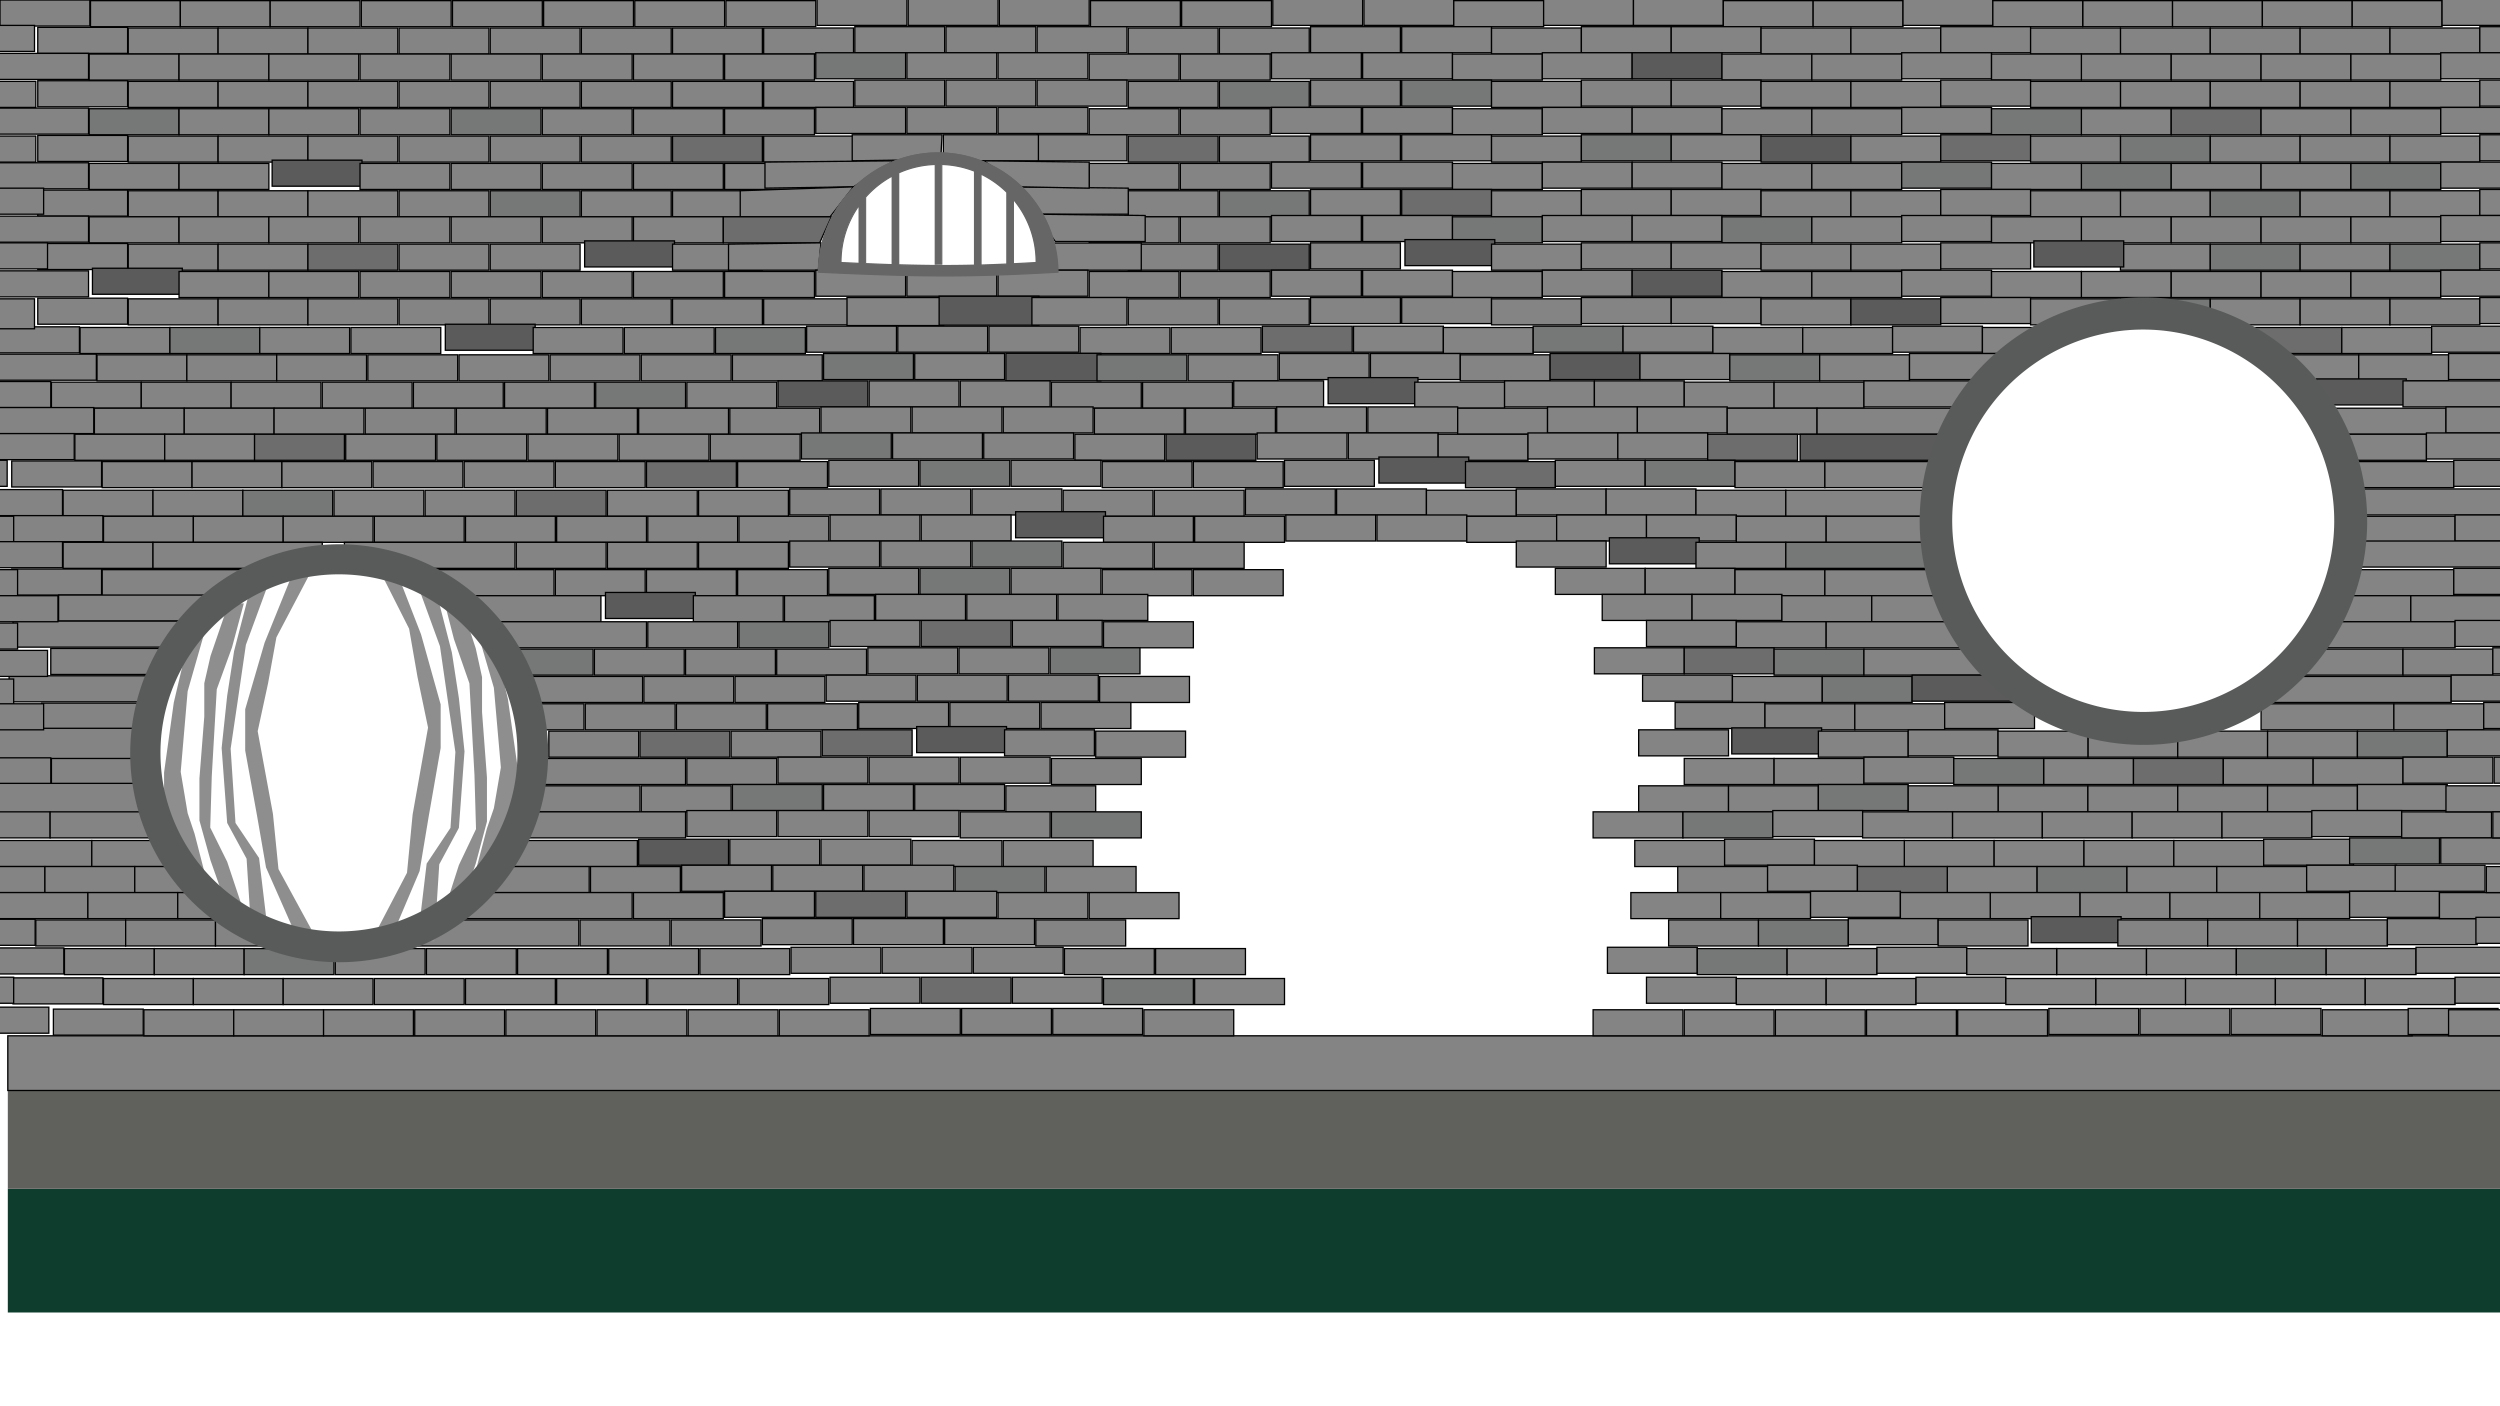 <svg xmlns="http://www.w3.org/2000/svg" width="1920" height="1080" viewBox="0 0 1920 1080"><defs><style>.cls-1{fill:#0e3d2d;}.cls-2{fill:#60605d;}.cls-3{fill:#848484;}.cls-3,.cls-4,.cls-5,.cls-6{stroke:#000;stroke-miterlimit:10;}.cls-4{fill:#767777;}.cls-5{fill:#5b5b5b;}.cls-6{fill:#6d6d6d;}.cls-7{fill:#595b5a;}.cls-8{fill:#8d8e8d;}.cls-9{fill:#666;}</style></defs><title>gamescreen-middleground</title><g id="Layer_7" data-name="Layer 7"><rect class="cls-1" x="6" y="913" width="1920" height="95"/><rect class="cls-2" x="6" y="837" width="1920" height="76"/><rect class="cls-3" x="6" y="795.5" width="1920" height="42"/><rect class="cls-3" width="69" height="20"/><rect class="cls-3" x="69.5" y="0.5" width="69" height="20"/><rect class="cls-3" x="138.5" y="0.5" width="69" height="20"/><rect class="cls-3" x="207.5" y="0.5" width="69" height="20"/><rect class="cls-3" x="277.5" y="0.5" width="69" height="20"/><rect class="cls-3" x="347.5" y="0.5" width="69" height="20"/><rect class="cls-3" x="417.5" y="0.5" width="69" height="20"/><rect class="cls-3" x="487.5" y="0.5" width="69" height="20"/><rect class="cls-3" x="557.5" y="0.5" width="69" height="20"/><rect class="cls-3" x="627.5" y="-0.5" width="69" height="20"/><rect class="cls-3" x="697.5" y="-0.5" width="69" height="20"/><rect class="cls-3" x="767.5" y="-0.5" width="69" height="20"/><rect class="cls-3" x="837.5" y="0.5" width="69" height="20"/><rect class="cls-3" x="977.5" y="-0.5" width="69" height="20"/><rect class="cls-3" x="907.5" y="0.5" width="69" height="20"/><rect class="cls-3" x="1047.5" y="-0.5" width="69" height="20"/><rect class="cls-3" x="1116.5" y="0.5" width="69" height="20"/><rect class="cls-3" x="1185.5" y="-0.5" width="69" height="20"/><rect class="cls-3" x="1254.5" y="-0.5" width="69" height="20"/><rect class="cls-3" x="1323.5" y="0.5" width="69" height="20"/><rect class="cls-3" x="1392.5" y="0.5" width="69" height="20"/><rect class="cls-3" x="1461.5" y="-0.5" width="69" height="20"/><rect class="cls-3" x="1599.5" y="0.5" width="69" height="20"/><rect class="cls-3" x="1530.5" y="0.5" width="69" height="20"/><rect class="cls-3" x="1668.5" y="0.5" width="69" height="20"/><rect class="cls-3" x="1737.5" y="0.5" width="69" height="20"/><rect class="cls-3" x="1806.5" y="0.5" width="69" height="20"/><rect class="cls-3" x="1875.5" y="-0.5" width="69" height="20"/><rect class="cls-3" x="29" y="21" width="69" height="20"/><rect class="cls-3" x="98.5" y="21.5" width="69" height="20"/><rect class="cls-3" x="167.5" y="21.5" width="69" height="20"/><rect class="cls-3" x="236.5" y="21.5" width="69" height="20"/><rect class="cls-3" x="306.5" y="21.5" width="69" height="20"/><rect class="cls-3" x="376.5" y="21.5" width="69" height="20"/><rect class="cls-3" x="446.5" y="21.5" width="69" height="20"/><rect class="cls-3" x="516.5" y="21.5" width="69" height="20"/><rect class="cls-3" x="586.5" y="21.5" width="69" height="20"/><rect class="cls-3" x="656.5" y="20.5" width="69" height="20"/><rect class="cls-3" x="726.5" y="20.5" width="69" height="20"/><rect class="cls-3" x="796.5" y="20.5" width="69" height="20"/><rect class="cls-3" x="866.5" y="21.5" width="69" height="20"/><rect class="cls-3" x="1006.5" y="20.5" width="69" height="20"/><rect class="cls-3" x="936.5" y="21.5" width="69" height="20"/><rect class="cls-3" x="1076.5" y="20.5" width="69" height="20"/><rect class="cls-3" x="1145.5" y="21.5" width="69" height="20"/><rect class="cls-3" x="1214.5" y="20.5" width="69" height="20"/><rect class="cls-3" x="1283.5" y="20.5" width="69" height="20"/><rect class="cls-3" x="1352.5" y="21.5" width="69" height="20"/><rect class="cls-3" x="1421.5" y="21.5" width="69" height="20"/><rect class="cls-3" x="1490.5" y="20.5" width="69" height="20"/><rect class="cls-3" x="1628.5" y="21.5" width="69" height="20"/><rect class="cls-3" x="1559.5" y="21.5" width="69" height="20"/><rect class="cls-3" x="1697.5" y="21.5" width="69" height="20"/><rect class="cls-3" x="1766.5" y="21.5" width="69" height="20"/><rect class="cls-3" x="1835.5" y="21.5" width="69" height="20"/><rect class="cls-3" x="1904.5" y="20.5" width="69" height="20"/><rect class="cls-3" x="-1" y="41" width="69" height="20"/><rect class="cls-3" x="68.5" y="41.5" width="69" height="20"/><rect class="cls-3" x="137.5" y="41.5" width="69" height="20"/><rect class="cls-3" x="206.5" y="41.5" width="69" height="20"/><rect class="cls-3" x="276.5" y="41.5" width="69" height="20"/><rect class="cls-3" x="346.5" y="41.5" width="69" height="20"/><rect class="cls-3" x="416.5" y="41.5" width="69" height="20"/><rect class="cls-3" x="486.5" y="41.5" width="69" height="20"/><rect class="cls-3" x="556.5" y="41.5" width="69" height="20"/><rect class="cls-4" x="626.5" y="40.5" width="69" height="20"/><rect class="cls-3" x="696.5" y="40.5" width="69" height="20"/><rect class="cls-3" x="766.5" y="40.5" width="69" height="20"/><rect class="cls-3" x="836.5" y="41.5" width="69" height="20"/><rect class="cls-3" x="976.5" y="40.5" width="69" height="20"/><rect class="cls-3" x="906.5" y="41.5" width="69" height="20"/><rect class="cls-3" x="1046.5" y="40.5" width="69" height="20"/><rect class="cls-3" x="1115.5" y="41.5" width="69" height="20"/><rect class="cls-3" x="1184.5" y="40.5" width="69" height="20"/><rect class="cls-5" x="1253.5" y="40.5" width="69" height="20"/><rect class="cls-3" x="1322.5" y="41.5" width="69" height="20"/><rect class="cls-3" x="1391.5" y="41.5" width="69" height="20"/><rect class="cls-3" x="1460.5" y="40.5" width="69" height="20"/><rect class="cls-3" x="1598.5" y="41.5" width="69" height="20"/><rect class="cls-3" x="1529.5" y="41.5" width="69" height="20"/><rect class="cls-3" x="1667.5" y="41.5" width="69" height="20"/><rect class="cls-3" x="1736.5" y="41.5" width="69" height="20"/><rect class="cls-3" x="1805.5" y="41.5" width="69" height="20"/><rect class="cls-3" x="1874.5" y="40.5" width="69" height="20"/><rect class="cls-3" x="29" y="62" width="69" height="20"/><rect class="cls-3" x="98.5" y="62.5" width="69" height="20"/><rect class="cls-3" x="167.5" y="62.5" width="69" height="20"/><rect class="cls-3" x="236.5" y="62.5" width="69" height="20"/><rect class="cls-3" x="306.5" y="62.5" width="69" height="20"/><rect class="cls-3" x="376.5" y="62.5" width="69" height="20"/><rect class="cls-3" x="446.5" y="62.5" width="69" height="20"/><rect class="cls-3" x="516.5" y="62.5" width="69" height="20"/><rect class="cls-3" x="586.5" y="62.5" width="69" height="20"/><rect class="cls-3" x="656.5" y="61.5" width="69" height="20"/><rect class="cls-3" x="726.5" y="61.5" width="69" height="20"/><rect class="cls-3" x="796.5" y="61.5" width="69" height="20"/><rect class="cls-3" x="866.5" y="62.5" width="69" height="20"/><rect class="cls-3" x="1006.5" y="61.5" width="69" height="20"/><rect class="cls-4" x="936.5" y="62.5" width="69" height="20"/><rect class="cls-4" x="1076.5" y="61.5" width="69" height="20"/><rect class="cls-3" x="1145.5" y="62.5" width="69" height="20"/><rect class="cls-3" x="1214.5" y="61.5" width="69" height="20"/><rect class="cls-3" x="1283.5" y="61.5" width="69" height="20"/><rect class="cls-3" x="1352.5" y="62.5" width="69" height="20"/><rect class="cls-3" x="1421.5" y="62.5" width="69" height="20"/><rect class="cls-3" x="1490.5" y="61.5" width="69" height="20"/><rect class="cls-3" x="1628.5" y="62.5" width="69" height="20"/><rect class="cls-3" x="1559.5" y="62.5" width="69" height="20"/><rect class="cls-3" x="1697.5" y="62.5" width="69" height="20"/><rect class="cls-3" x="1766.5" y="62.5" width="69" height="20"/><rect class="cls-3" x="1835.5" y="62.5" width="69" height="20"/><rect class="cls-3" x="1904.5" y="61.5" width="69" height="20"/><rect class="cls-3" x="-1" y="83" width="69" height="20"/><rect class="cls-3" x="-17.5" y="19.5" width="44" height="20"/><rect class="cls-3" x="-19.5" y="62.5" width="47" height="20"/><rect class="cls-4" x="68.5" y="83.5" width="69" height="20"/><rect class="cls-3" x="137.5" y="83.5" width="69" height="20"/><rect class="cls-3" x="206.5" y="83.5" width="69" height="20"/><rect class="cls-3" x="276.5" y="83.5" width="69" height="20"/><rect class="cls-4" x="346.5" y="83.5" width="69" height="20"/><rect class="cls-3" x="416.5" y="83.5" width="69" height="20"/><rect class="cls-3" x="486.5" y="83.5" width="69" height="20"/><rect class="cls-3" x="556.5" y="83.5" width="69" height="20"/><rect class="cls-3" x="626.5" y="82.5" width="69" height="20"/><rect class="cls-3" x="696.5" y="82.5" width="69" height="20"/><rect class="cls-3" x="766.5" y="82.5" width="69" height="20"/><rect class="cls-3" x="836.5" y="83.5" width="69" height="20"/><rect class="cls-3" x="976.5" y="82.5" width="69" height="20"/><rect class="cls-3" x="906.5" y="83.5" width="69" height="20"/><rect class="cls-3" x="1046.5" y="82.5" width="69" height="20"/><rect class="cls-3" x="1115.5" y="83.5" width="69" height="20"/><rect class="cls-3" x="1184.5" y="82.5" width="69" height="20"/><rect class="cls-3" x="1253.5" y="82.5" width="69" height="20"/><rect class="cls-3" x="1322.5" y="83.5" width="69" height="20"/><rect class="cls-3" x="1391.5" y="83.5" width="69" height="20"/><rect class="cls-3" x="1460.5" y="82.5" width="69" height="20"/><rect class="cls-3" x="1598.5" y="83.5" width="69" height="20"/><rect class="cls-4" x="1529.5" y="83.5" width="69" height="20"/><rect class="cls-6" x="1667.5" y="83.5" width="69" height="20"/><rect class="cls-3" x="1736.5" y="83.5" width="69" height="20"/><rect class="cls-3" x="1805.5" y="83.5" width="69" height="20"/><rect class="cls-3" x="1874.5" y="82.5" width="69" height="20"/><rect class="cls-3" x="29" y="104" width="69" height="20"/><rect class="cls-3" x="98.5" y="104.5" width="69" height="20"/><rect class="cls-3" x="167.5" y="104.5" width="69" height="20"/><rect class="cls-3" x="236.5" y="104.5" width="69" height="20"/><rect class="cls-3" x="306.5" y="104.5" width="69" height="20"/><rect class="cls-3" x="376.5" y="104.5" width="69" height="20"/><rect class="cls-3" x="446.5" y="104.5" width="69" height="20"/><rect class="cls-6" x="516.5" y="104.5" width="69" height="20"/><rect class="cls-3" x="586.5" y="104.5" width="69" height="20"/><polygon class="cls-3" points="722.5 122.5 654.5 123.5 654.5 103.5 723.5 103.5 722.5 122.5"/><rect class="cls-3" x="796.5" y="103.5" width="69" height="20"/><rect class="cls-3" x="724.5" y="103.5" width="73" height="20"/><rect class="cls-6" x="866.5" y="104.5" width="69" height="20"/><rect class="cls-3" x="1006.5" y="103.5" width="69" height="20"/><rect class="cls-3" x="936.5" y="104.5" width="69" height="20"/><rect class="cls-3" x="1076.5" y="103.5" width="69" height="20"/><rect class="cls-3" x="1145.5" y="104.5" width="69" height="20"/><rect class="cls-4" x="1214.5" y="103.5" width="69" height="20"/><rect class="cls-3" x="1283.5" y="103.5" width="69" height="20"/><rect class="cls-5" x="1352.5" y="104.5" width="69" height="20"/><rect class="cls-3" x="1421.5" y="104.5" width="69" height="20"/><rect class="cls-6" x="1490.5" y="103.5" width="69" height="20"/><rect class="cls-4" x="1628.5" y="104.5" width="69" height="20"/><rect class="cls-3" x="1559.5" y="104.5" width="69" height="20"/><rect class="cls-3" x="1697.5" y="104.5" width="69" height="20"/><rect class="cls-3" x="1766.5" y="104.5" width="69" height="20"/><rect class="cls-3" x="1835.5" y="104.5" width="69" height="20"/><rect class="cls-3" x="1904.5" y="103.5" width="69" height="20"/><rect class="cls-3" x="-1" y="125" width="69" height="20"/><rect class="cls-3" x="-21.5" y="104.5" width="49" height="20"/><rect class="cls-3" x="68.5" y="125.5" width="69" height="20"/><rect class="cls-3" x="137.5" y="125.5" width="69" height="20"/><rect class="cls-5" x="209" y="123" width="69" height="20"/><rect class="cls-3" x="276.5" y="125.5" width="69" height="20"/><rect class="cls-3" x="346.5" y="125.5" width="69" height="20"/><rect class="cls-3" x="416.5" y="125.5" width="69" height="20"/><rect class="cls-3" x="486.5" y="125.5" width="69" height="20"/><rect class="cls-3" x="556.5" y="125.5" width="69" height="20"/><polygon class="cls-3" points="655.5 143.5 587.5 144.5 587.5 124.5 686.5 123.5 655.5 143.5"/><rect class="cls-3" x="836.5" y="125.5" width="69" height="20"/><rect class="cls-3" x="976.5" y="124.5" width="69" height="20"/><rect class="cls-3" x="906.5" y="125.5" width="69" height="20"/><rect class="cls-3" x="1046.5" y="124.5" width="69" height="20"/><rect class="cls-3" x="1115.5" y="125.5" width="69" height="20"/><rect class="cls-3" x="1184.5" y="124.5" width="69" height="20"/><rect class="cls-3" x="1253.5" y="124.5" width="69" height="20"/><rect class="cls-3" x="1322.5" y="125.5" width="69" height="20"/><rect class="cls-3" x="1391.5" y="125.5" width="69" height="20"/><rect class="cls-4" x="1460.5" y="124.5" width="69" height="20"/><rect class="cls-4" x="1598.5" y="125.5" width="69" height="20"/><rect class="cls-3" x="1529.5" y="125.5" width="69" height="20"/><rect class="cls-3" x="1667.5" y="125.5" width="69" height="20"/><rect class="cls-3" x="1736.5" y="125.5" width="69" height="20"/><rect class="cls-4" x="1805.5" y="125.5" width="69" height="20"/><rect class="cls-3" x="1874.5" y="124.5" width="69" height="20"/><rect class="cls-3" x="29" y="146" width="69" height="20"/><rect class="cls-3" x="98.5" y="146.5" width="69" height="20"/><rect class="cls-3" x="167.5" y="146.5" width="69" height="20"/><rect class="cls-3" x="236.5" y="146.5" width="69" height="20"/><rect class="cls-3" x="306.5" y="146.5" width="69" height="20"/><rect class="cls-4" x="376.5" y="146.5" width="69" height="20"/><rect class="cls-3" x="446.5" y="146.5" width="69" height="20"/><rect class="cls-3" x="516.5" y="146.5" width="69" height="20"/><polygon class="cls-3" points="637.5 166.5 568.5 166.5 568.5 146.5 655.5 143.5 637.5 166.5"/><rect class="cls-3" x="866.5" y="146.5" width="69" height="20"/><polygon class="cls-3" points="866.5 164.5 797.5 164.5 781.5 143.5 866.5 144.5 866.5 164.5"/><rect class="cls-3" x="1006.5" y="145.5" width="69" height="20"/><rect class="cls-4" x="936.5" y="146.5" width="69" height="20"/><rect class="cls-6" x="1076.5" y="145.5" width="69" height="20"/><rect class="cls-3" x="1145.5" y="146.5" width="69" height="20"/><rect class="cls-3" x="1214.5" y="145.5" width="69" height="20"/><rect class="cls-3" x="1283.5" y="145.5" width="69" height="20"/><rect class="cls-3" x="1352.5" y="146.5" width="69" height="20"/><rect class="cls-3" x="1421.5" y="146.5" width="69" height="20"/><rect class="cls-3" x="1490.5" y="145.5" width="69" height="20"/><rect class="cls-3" x="1628.5" y="146.5" width="69" height="20"/><rect class="cls-3" x="1559.5" y="146.5" width="69" height="20"/><rect class="cls-4" x="1697.5" y="146.5" width="69" height="20"/><rect class="cls-3" x="1766.5" y="146.5" width="69" height="20"/><rect class="cls-3" x="1835.5" y="146.5" width="69" height="20"/><rect class="cls-3" x="1904.5" y="145.5" width="69" height="20"/><rect class="cls-3" x="-1" y="166" width="69" height="20"/><rect class="cls-3" x="68.5" y="166.5" width="69" height="20"/><rect class="cls-3" x="137.5" y="166.5" width="69" height="20"/><rect class="cls-3" x="206.5" y="166.5" width="69" height="20"/><rect class="cls-3" x="276.5" y="166.5" width="69" height="20"/><rect class="cls-3" x="346.5" y="166.5" width="69" height="20"/><rect class="cls-3" x="416.5" y="166.5" width="69" height="20"/><rect class="cls-3" x="486.5" y="166.5" width="69" height="20"/><polygon class="cls-6" points="629.5 186.5 555.5 186.5 555.5 166.5 638.5 166.5 629.5 186.5"/><rect class="cls-3" x="836.5" y="166.5" width="69" height="20"/><polygon class="cls-3" points="879.5 185.5 810.5 185.5 795.5 164.5 879.5 165.5 879.5 185.5"/><rect class="cls-3" x="976.5" y="165.5" width="69" height="20"/><rect class="cls-3" x="906.5" y="166.5" width="69" height="20"/><rect class="cls-3" x="1046.5" y="165.5" width="69" height="20"/><rect class="cls-4" x="1115.5" y="166.5" width="69" height="20"/><rect class="cls-3" x="1184.5" y="165.5" width="69" height="20"/><rect class="cls-3" x="1253.5" y="165.5" width="69" height="20"/><rect class="cls-4" x="1322.5" y="166.5" width="69" height="20"/><rect class="cls-3" x="1391.5" y="166.5" width="69" height="20"/><rect class="cls-3" x="1460.5" y="165.5" width="69" height="20"/><rect class="cls-3" x="1598.5" y="166.5" width="69" height="20"/><rect class="cls-3" x="1529.5" y="166.5" width="69" height="20"/><rect class="cls-3" x="1667.5" y="166.5" width="69" height="20"/><rect class="cls-3" x="1736.5" y="166.5" width="69" height="20"/><rect class="cls-3" x="1805.5" y="166.5" width="69" height="20"/><rect class="cls-3" x="1874.5" y="165.5" width="69" height="20"/><rect class="cls-3" x="29" y="187" width="69" height="20"/><rect class="cls-3" x="98.5" y="187.5" width="69" height="20"/><rect class="cls-3" x="167.5" y="187.5" width="69" height="20"/><rect class="cls-6" x="236.5" y="187.5" width="69" height="20"/><rect class="cls-3" x="306.5" y="187.5" width="69" height="20"/><rect class="cls-3" x="376.5" y="187.5" width="69" height="20"/><rect class="cls-5" x="449" y="185" width="69" height="20"/><rect class="cls-3" x="516.5" y="187.5" width="69" height="20"/><polygon class="cls-3" points="628.5 207.5 559.5 207.5 559.5 187.5 630.5 186.5 628.5 207.5"/><rect class="cls-3" x="866.5" y="187.5" width="69" height="20"/><rect class="cls-3" x="804.5" y="186.63" width="72" height="20.87"/><rect class="cls-3" x="1006.5" y="186.5" width="69" height="20"/><rect class="cls-5" x="936.5" y="187.5" width="69" height="20"/><rect class="cls-5" x="1079" y="184" width="69" height="20"/><rect class="cls-3" x="1145.5" y="187.5" width="69" height="20"/><rect class="cls-3" x="1214.5" y="186.5" width="69" height="20"/><rect class="cls-3" x="1283.5" y="186.5" width="69" height="20"/><rect class="cls-3" x="1352.5" y="187.5" width="69" height="20"/><rect class="cls-3" x="1421.5" y="187.5" width="69" height="20"/><rect class="cls-3" x="1490.5" y="186.5" width="69" height="20"/><rect class="cls-3" x="1628.5" y="187.5" width="69" height="20"/><rect class="cls-5" x="1562" y="185" width="69" height="20"/><rect class="cls-4" x="1697.5" y="187.5" width="69" height="20"/><rect class="cls-3" x="1766.5" y="187.5" width="69" height="20"/><rect class="cls-4" x="1835.5" y="187.5" width="69" height="20"/><rect class="cls-3" x="1904.5" y="186.5" width="69" height="20"/><rect class="cls-3" x="-1" y="208" width="69" height="20"/><rect class="cls-5" x="71" y="206" width="69" height="20"/><rect class="cls-3" x="137.5" y="208.5" width="69" height="20"/><rect class="cls-3" x="206.5" y="208.5" width="69" height="20"/><rect class="cls-3" x="276.5" y="208.5" width="69" height="20"/><rect class="cls-3" x="346.5" y="208.5" width="69" height="20"/><rect class="cls-3" x="416.5" y="208.5" width="69" height="20"/><rect class="cls-3" x="486.5" y="208.5" width="69" height="20"/><rect class="cls-3" x="556.5" y="208.5" width="69" height="20"/><rect class="cls-3" x="626.5" y="207.5" width="69" height="20"/><rect class="cls-3" x="696.5" y="207.5" width="69" height="20"/><rect class="cls-3" x="766.5" y="207.5" width="69" height="20"/><rect class="cls-3" x="836.5" y="208.5" width="69" height="20"/><rect class="cls-3" x="976.5" y="207.5" width="69" height="20"/><rect class="cls-3" x="906.5" y="208.5" width="69" height="20"/><rect class="cls-3" x="1046.5" y="207.5" width="69" height="20"/><rect class="cls-3" x="1115.5" y="208.5" width="69" height="20"/><rect class="cls-3" x="1184.5" y="207.5" width="69" height="20"/><rect class="cls-5" x="1253.5" y="207.5" width="69" height="20"/><rect class="cls-3" x="1322.5" y="208.5" width="69" height="20"/><rect class="cls-3" x="1391.5" y="208.5" width="69" height="20"/><rect class="cls-3" x="1460.5" y="207.5" width="69" height="20"/><rect class="cls-3" x="1598.5" y="208.5" width="69" height="20"/><rect class="cls-3" x="1529.5" y="208.5" width="69" height="20"/><rect class="cls-3" x="1667.5" y="208.5" width="69" height="20"/><rect class="cls-3" x="1736.5" y="208.5" width="69" height="20"/><rect class="cls-3" x="1805.5" y="208.5" width="69" height="20"/><rect class="cls-3" x="1874.5" y="207.5" width="69" height="20"/><rect class="cls-3" x="29" y="229" width="69" height="20"/><rect class="cls-3" x="98.5" y="229.5" width="69" height="20"/><rect class="cls-3" x="167.5" y="229.5" width="69" height="20"/><rect class="cls-3" x="236.5" y="229.5" width="69" height="20"/><rect class="cls-3" x="306.5" y="229.5" width="69" height="20"/><rect class="cls-3" x="376.5" y="229.5" width="69" height="20"/><rect class="cls-3" x="446.5" y="229.5" width="69" height="20"/><rect class="cls-3" x="516.5" y="229.5" width="69" height="20"/><rect class="cls-3" x="586.5" y="229.5" width="69" height="20"/><rect class="cls-3" x="650.5" y="228.51" width="74.23" height="21.52"/><rect class="cls-5" x="721.25" y="227.5" width="76.7" height="22.23"/><rect class="cls-3" x="792.5" y="228.5" width="73" height="21.16"/><rect class="cls-3" x="866.5" y="229.5" width="69" height="20"/><rect class="cls-3" x="1006.5" y="228.5" width="69" height="20"/><rect class="cls-3" x="936.5" y="229.5" width="69" height="20"/><rect class="cls-3" x="1076.5" y="228.5" width="69" height="20"/><rect class="cls-3" x="1145.5" y="229.5" width="69" height="20"/><rect class="cls-3" x="1214.5" y="228.5" width="69" height="20"/><rect class="cls-3" x="1283.5" y="228.5" width="69" height="20"/><rect class="cls-3" x="1352.5" y="229.5" width="69" height="20"/><rect class="cls-5" x="1421.5" y="229.5" width="69" height="20"/><rect class="cls-3" x="1490.5" y="228.5" width="69" height="20"/><rect class="cls-4" x="1628.5" y="229.5" width="69" height="20"/><rect class="cls-3" x="1559.5" y="229.5" width="69" height="20"/><rect class="cls-3" x="1697.5" y="229.5" width="69" height="20"/><rect class="cls-3" x="1766.5" y="229.5" width="69" height="20"/><rect class="cls-3" x="1835.5" y="229.5" width="69" height="20"/><rect class="cls-3" x="1904.5" y="228.5" width="69" height="20"/><rect class="cls-3" x="-8" y="251" width="69" height="20"/><rect class="cls-3" x="61.5" y="251.5" width="69" height="20"/><rect class="cls-4" x="130.5" y="251.5" width="69" height="20"/><rect class="cls-3" x="199.5" y="251.5" width="69" height="20"/><rect class="cls-3" x="269.5" y="251.5" width="69" height="20"/><rect class="cls-5" x="342" y="249" width="69" height="20"/><rect class="cls-3" x="409.5" y="251.5" width="69" height="20"/><rect class="cls-3" x="479.5" y="251.5" width="69" height="20"/><rect class="cls-4" x="549.5" y="251.5" width="69" height="20"/><rect class="cls-3" x="619.5" y="250.5" width="69" height="20"/><rect class="cls-3" x="689.5" y="250.5" width="69" height="20"/><rect class="cls-3" x="759.5" y="250.5" width="69" height="20"/><rect class="cls-3" x="829.5" y="251.5" width="69" height="20"/><rect class="cls-6" x="969.5" y="250.5" width="69" height="20"/><rect class="cls-3" x="899.5" y="251.5" width="69" height="20"/><rect class="cls-3" x="1039.5" y="250.5" width="69" height="20"/><rect class="cls-3" x="1108.5" y="251.5" width="69" height="20"/><rect class="cls-4" x="1177.5" y="250.5" width="69" height="20"/><rect class="cls-3" x="1246.5" y="250.5" width="69" height="20"/><rect class="cls-3" x="1315.5" y="251.5" width="69" height="20"/><rect class="cls-3" x="1384.5" y="251.5" width="69" height="20"/><rect class="cls-3" x="1453.5" y="250.5" width="69" height="20"/><rect class="cls-3" x="1522.5" y="251.5" width="41" height="20"/><rect class="cls-6" x="1729.5" y="251.5" width="69" height="20"/><rect class="cls-3" x="1798.5" y="251.5" width="69" height="20"/><rect class="cls-3" x="1867.5" y="250.5" width="69" height="20"/><rect class="cls-3" x="-8.5" y="272" width="82.5" height="20"/><rect class="cls-3" x="74.5" y="272.5" width="69" height="20"/><rect class="cls-3" x="143.5" y="272.5" width="69" height="20"/><rect class="cls-3" x="212.5" y="272.5" width="69" height="20"/><rect class="cls-3" x="282.5" y="272.5" width="69" height="20"/><rect class="cls-3" x="352.5" y="272.5" width="69" height="20"/><rect class="cls-3" x="422.5" y="272.5" width="69" height="20"/><rect class="cls-3" x="492.5" y="272.5" width="69" height="20"/><rect class="cls-3" x="562.5" y="272.5" width="69" height="20"/><rect class="cls-4" x="632.5" y="271.5" width="69" height="20"/><rect class="cls-3" x="702.5" y="271.5" width="69" height="20"/><rect class="cls-5" x="772.5" y="271.34" width="73" height="21.16"/><rect class="cls-4" x="842.5" y="272.5" width="69" height="20"/><rect class="cls-3" x="982.5" y="271.5" width="69" height="20"/><rect class="cls-3" x="912.5" y="272.5" width="69" height="20"/><rect class="cls-3" x="1052.5" y="271.5" width="69" height="20"/><rect class="cls-3" x="1121.5" y="272.5" width="69" height="20"/><rect class="cls-5" x="1190.5" y="271.5" width="69" height="20"/><rect class="cls-3" x="1259.5" y="271.5" width="69" height="20"/><rect class="cls-4" x="1328.5" y="272.5" width="69" height="20"/><rect class="cls-3" x="1397.5" y="272.5" width="69" height="20"/><rect class="cls-3" x="1466.5" y="271.5" width="69" height="20"/><rect class="cls-3" x="1757.5" y="272.5" width="54" height="20"/><rect class="cls-3" x="1811.5" y="272.5" width="69" height="20"/><rect class="cls-3" x="1880.5" y="271.5" width="69" height="20"/><rect class="cls-3" x="-30" y="293" width="69" height="20"/><rect class="cls-3" x="39.5" y="293.5" width="69" height="20"/><rect class="cls-3" x="108.5" y="293.5" width="69" height="20"/><rect class="cls-3" x="177.5" y="293.5" width="69" height="20"/><rect class="cls-3" x="247.5" y="293.5" width="69" height="20"/><rect class="cls-3" x="317.5" y="293.5" width="69" height="20"/><rect class="cls-3" x="387.5" y="293.5" width="69" height="20"/><rect class="cls-4" x="457.5" y="293.5" width="69" height="20"/><rect class="cls-3" x="527.5" y="293.5" width="69" height="20"/><rect class="cls-5" x="597.5" y="292.5" width="69" height="20"/><rect class="cls-3" x="667.5" y="292.5" width="69" height="20"/><rect class="cls-3" x="737.5" y="292.5" width="69" height="20"/><rect class="cls-3" x="807.5" y="293.5" width="69" height="20"/><rect class="cls-3" x="947.5" y="292.5" width="69" height="20"/><rect class="cls-3" x="877.5" y="293.5" width="69" height="20"/><rect class="cls-5" x="1020" y="290" width="69" height="20"/><rect class="cls-3" x="1086.5" y="293.5" width="69" height="20"/><rect class="cls-3" x="1155.5" y="292.5" width="69" height="20"/><rect class="cls-3" x="1224.5" y="292.5" width="69" height="20"/><rect class="cls-3" x="1293.5" y="293.5" width="69" height="20"/><rect class="cls-3" x="1362.5" y="293.5" width="69" height="20"/><rect class="cls-3" x="1431.5" y="292.5" width="83" height="20"/><rect class="cls-5" x="1779" y="291" width="69" height="20"/><rect class="cls-3" x="1845.5" y="292.5" width="81" height="20"/><rect class="cls-3" x="-5.5" y="313" width="77.5" height="20"/><rect class="cls-3" x="72.5" y="313.5" width="69" height="20"/><rect class="cls-3" x="141.5" y="313.5" width="69" height="20"/><rect class="cls-3" x="210.5" y="313.5" width="69" height="20"/><rect class="cls-3" x="280.5" y="313.5" width="69" height="20"/><rect class="cls-3" x="350.5" y="313.5" width="69" height="20"/><rect class="cls-3" x="420.5" y="313.5" width="69" height="20"/><rect class="cls-3" x="490.5" y="313.5" width="69" height="20"/><rect class="cls-3" x="560.5" y="313.5" width="69" height="20"/><rect class="cls-3" x="630.5" y="312.5" width="69" height="20"/><rect class="cls-3" x="700.5" y="312.5" width="69" height="20"/><rect class="cls-3" x="770.5" y="312.5" width="69" height="20"/><rect class="cls-3" x="840.5" y="313.5" width="69" height="20"/><rect class="cls-3" x="980.5" y="312.5" width="69" height="20"/><rect class="cls-3" x="910.5" y="313.5" width="69" height="20"/><rect class="cls-3" x="1050.5" y="312.5" width="69" height="20"/><rect class="cls-3" x="1119.5" y="313.5" width="69" height="20"/><rect class="cls-3" x="1188.5" y="312.5" width="69" height="20"/><rect class="cls-3" x="1257.5" y="312.5" width="69" height="20"/><rect class="cls-3" x="1326.5" y="313.5" width="69" height="20"/><rect class="cls-3" x="1395.5" y="313.5" width="105" height="20"/><rect class="cls-3" x="1792.5" y="313.5" width="86" height="20"/><rect class="cls-3" x="1878.5" y="312.5" width="69" height="20"/><rect class="cls-3" x="-12" y="333" width="69" height="20"/><rect class="cls-3" x="57.5" y="333.5" width="69" height="20"/><rect class="cls-3" x="126.5" y="333.5" width="69" height="20"/><rect class="cls-6" x="195.5" y="333.5" width="69" height="20"/><rect class="cls-3" x="265.5" y="333.5" width="69" height="20"/><rect class="cls-3" x="335.5" y="333.5" width="69" height="20"/><rect class="cls-3" x="405.5" y="333.5" width="69" height="20"/><rect class="cls-3" x="475.5" y="333.5" width="69" height="20"/><rect class="cls-3" x="545.5" y="333.5" width="69" height="20"/><rect class="cls-4" x="615.5" y="332.5" width="69" height="20"/><rect class="cls-3" x="685.5" y="332.5" width="69" height="20"/><rect class="cls-3" x="755.5" y="332.5" width="69" height="20"/><rect class="cls-3" x="825.5" y="333.5" width="69" height="20"/><rect class="cls-3" x="965.5" y="332.5" width="69" height="20"/><rect class="cls-5" x="895.5" y="333.5" width="69" height="20"/><rect class="cls-3" x="1035.5" y="332.5" width="69" height="20"/><rect class="cls-3" x="1104.5" y="333.5" width="69" height="20"/><rect class="cls-3" x="1173.5" y="332.5" width="69" height="20"/><rect class="cls-3" x="1242.5" y="332.5" width="69" height="20"/><rect class="cls-6" x="1311.5" y="333.5" width="69" height="20"/><rect class="cls-5" x="1382.5" y="333.5" width="113" height="20"/><rect class="cls-3" x="1794.5" y="333.5" width="69" height="20"/><rect class="cls-3" x="1863.5" y="332.5" width="69" height="20"/><rect class="cls-3" x="9" y="354" width="69" height="20"/><rect class="cls-3" x="-45.5" y="353.5" width="51" height="20"/><rect class="cls-3" x="78.5" y="354.5" width="69" height="20"/><rect class="cls-3" x="147.5" y="354.5" width="69" height="20"/><rect class="cls-3" x="216.5" y="354.5" width="69" height="20"/><rect class="cls-3" x="286.5" y="354.5" width="69" height="20"/><rect class="cls-3" x="356.5" y="354.5" width="69" height="20"/><rect class="cls-3" x="426.5" y="354.5" width="69" height="20"/><rect class="cls-6" x="496.5" y="354.5" width="69" height="20"/><rect class="cls-3" x="566.5" y="354.5" width="69" height="20"/><rect class="cls-3" x="636.5" y="353.5" width="69" height="20"/><rect class="cls-4" x="706.5" y="353.5" width="69" height="20"/><rect class="cls-3" x="776.5" y="353.5" width="69" height="20"/><rect class="cls-3" x="846.5" y="354.5" width="69" height="20"/><rect class="cls-3" x="986.5" y="353.5" width="69" height="20"/><rect class="cls-3" x="916.5" y="354.5" width="69" height="20"/><rect class="cls-5" x="1059" y="351" width="69" height="20"/><rect class="cls-6" x="1125.5" y="354.5" width="69" height="20"/><rect class="cls-3" x="1194.5" y="353.5" width="69" height="20"/><rect class="cls-4" x="1263.5" y="353.5" width="69" height="20"/><rect class="cls-3" x="1332.5" y="354.5" width="69" height="20"/><rect class="cls-3" x="1401.5" y="354.5" width="89" height="20"/><rect class="cls-3" x="1808.5" y="354.5" width="76" height="20"/><rect class="cls-3" x="1884.5" y="353.5" width="69" height="20"/><rect class="cls-3" x="-21" y="376" width="69" height="20"/><rect class="cls-3" x="48.5" y="376.5" width="69" height="20"/><rect class="cls-3" x="117.5" y="376.5" width="69" height="20"/><rect class="cls-4" x="186.5" y="376.5" width="69" height="20"/><rect class="cls-3" x="256.5" y="376.5" width="69" height="20"/><rect class="cls-3" x="326.5" y="376.5" width="69" height="20"/><rect class="cls-6" x="396.5" y="376.5" width="69" height="20"/><rect class="cls-3" x="466.5" y="376.5" width="69" height="20"/><rect class="cls-3" x="536.5" y="376.5" width="69" height="20"/><rect class="cls-3" x="606.5" y="375.5" width="69" height="20"/><rect class="cls-3" x="676.5" y="375.5" width="69" height="20"/><rect class="cls-3" x="746.5" y="375.5" width="69" height="20"/><rect class="cls-3" x="816.5" y="376.5" width="69" height="20"/><rect class="cls-3" x="956.5" y="375.5" width="69" height="20"/><rect class="cls-3" x="886.5" y="376.5" width="69" height="20"/><rect class="cls-3" x="1026.5" y="375.5" width="69" height="20"/><rect class="cls-3" x="1095.5" y="376.5" width="69" height="20"/><rect class="cls-3" x="1164.5" y="375.5" width="69" height="20"/><rect class="cls-3" x="1233.5" y="375.5" width="69" height="20"/><rect class="cls-3" x="1302.5" y="376.5" width="69" height="20"/><rect class="cls-3" x="1371.5" y="376.5" width="117" height="20"/><rect class="cls-3" x="1808.5" y="375.5" width="115" height="20"/><rect class="cls-3" x="10" y="396" width="69" height="20"/><rect class="cls-3" x="-32.5" y="396.5" width="43" height="20"/><rect class="cls-3" x="79.5" y="396.5" width="69" height="20"/><rect class="cls-3" x="148.5" y="396.5" width="69" height="20"/><rect class="cls-3" x="217.5" y="396.5" width="69" height="20"/><rect class="cls-3" x="287.5" y="396.5" width="69" height="20"/><rect class="cls-3" x="357.5" y="396.5" width="69" height="20"/><rect class="cls-3" x="427.5" y="396.5" width="69" height="20"/><rect class="cls-3" x="497.5" y="396.5" width="69" height="20"/><rect class="cls-3" x="567.5" y="396.5" width="69" height="20"/><rect class="cls-3" x="637.5" y="395.5" width="69" height="20"/><rect class="cls-3" x="707.5" y="395.5" width="69" height="20"/><rect class="cls-5" x="780" y="393" width="69" height="20"/><rect class="cls-3" x="847.5" y="396.5" width="69" height="20"/><rect class="cls-3" x="987.5" y="395.5" width="69" height="20"/><rect class="cls-3" x="917.5" y="396.5" width="69" height="20"/><rect class="cls-3" x="1057.5" y="395.5" width="69" height="20"/><rect class="cls-3" x="1126.5" y="396.5" width="69" height="20"/><rect class="cls-3" x="1195.5" y="395.5" width="69" height="20"/><rect class="cls-3" x="1264.5" y="395.5" width="69" height="20"/><rect class="cls-3" x="1333.5" y="396.5" width="69" height="20"/><rect class="cls-3" x="1402.5" y="396.5" width="78" height="20"/><rect class="cls-3" x="1816.5" y="396.5" width="69" height="20"/><rect class="cls-3" x="1885.5" y="395.5" width="69" height="20"/><rect class="cls-3" x="-21" y="416" width="69" height="20"/><rect class="cls-3" x="48.5" y="416.5" width="69" height="20"/><rect class="cls-3" x="117.5" y="416.5" width="130" height="20"/><rect class="cls-3" x="264.5" y="416.5" width="131" height="20"/><rect class="cls-3" x="396.5" y="416.5" width="69" height="20"/><rect class="cls-3" x="466.5" y="416.5" width="69" height="20"/><rect class="cls-3" x="536.5" y="416.5" width="69" height="20"/><rect class="cls-3" x="606.5" y="415.5" width="69" height="20"/><rect class="cls-3" x="676.5" y="415.5" width="69" height="20"/><rect class="cls-4" x="746.5" y="415.5" width="69" height="20"/><rect class="cls-3" x="816.5" y="416.5" width="69" height="20"/><rect class="cls-3" x="886.5" y="416.5" width="69" height="20"/><rect class="cls-3" x="1164.5" y="415.5" width="69" height="20"/><rect class="cls-5" x="1236" y="413" width="69" height="20"/><rect class="cls-3" x="1302.5" y="416.5" width="69" height="20"/><rect class="cls-4" x="1371.5" y="416.5" width="114" height="20"/><rect class="cls-3" x="1805.5" y="415.5" width="118" height="20"/><rect class="cls-3" x="9" y="437" width="69" height="20"/><rect class="cls-3" x="-30.5" y="437.5" width="44" height="20"/><rect class="cls-3" x="78.5" y="437.5" width="108" height="20"/><rect class="cls-3" x="335.5" y="437.5" width="90" height="20"/><rect class="cls-3" x="426.5" y="437.5" width="69" height="20"/><rect class="cls-3" x="496.5" y="437.5" width="69" height="20"/><rect class="cls-3" x="566.5" y="437.5" width="69" height="20"/><rect class="cls-3" x="636.5" y="436.5" width="69" height="20"/><rect class="cls-4" x="706.5" y="436.5" width="69" height="20"/><rect class="cls-3" x="776.5" y="436.5" width="69" height="20"/><rect class="cls-3" x="846.5" y="437.5" width="69" height="20"/><rect class="cls-3" x="916.5" y="437.5" width="69" height="20"/><rect class="cls-3" x="1194.5" y="436.5" width="69" height="20"/><rect class="cls-3" x="1263.5" y="436.5" width="69" height="20"/><rect class="cls-3" x="1332.5" y="437.5" width="69" height="20"/><rect class="cls-3" x="1401.5" y="437.5" width="89" height="20"/><rect class="cls-3" x="1803.5" y="437.5" width="81" height="20"/><rect class="cls-3" x="1884.5" y="436.5" width="69" height="20"/><rect class="cls-3" x="45" y="457" width="115.5" height="20"/><rect class="cls-3" x="361.5" y="457.5" width="100" height="20"/><rect class="cls-5" x="465" y="455" width="69" height="20"/><rect class="cls-3" x="532.5" y="457.5" width="69" height="20"/><rect class="cls-3" x="602.5" y="457.5" width="69" height="20"/><rect class="cls-3" x="672.5" y="456.5" width="69" height="20"/><rect class="cls-3" x="742.5" y="456.5" width="69" height="20"/><rect class="cls-3" x="812.5" y="456.5" width="69" height="20"/><rect class="cls-3" x="1230.5" y="456.5" width="69" height="20"/><rect class="cls-3" x="1299.5" y="456.5" width="69" height="20"/><rect class="cls-3" x="1368.5" y="457.5" width="69" height="20"/><rect class="cls-3" x="1437.5" y="457.5" width="69" height="20"/><rect class="cls-3" x="1782.5" y="457.5" width="69" height="20"/><rect class="cls-3" x="1851.5" y="457.5" width="69" height="20"/><rect class="cls-3" x="10" y="477" width="127.5" height="20"/><rect class="cls-3" x="-45.5" y="478.5" width="59" height="20"/><rect class="cls-3" x="379.5" y="477.5" width="117" height="20"/><rect class="cls-3" x="497.5" y="477.5" width="69" height="20"/><rect class="cls-4" x="567.5" y="477.5" width="69" height="20"/><rect class="cls-3" x="637.5" y="476.5" width="69" height="20"/><rect class="cls-6" x="707.5" y="476.5" width="69" height="20"/><rect class="cls-3" x="777.5" y="476.5" width="69" height="20"/><rect class="cls-3" x="847.5" y="477.5" width="69" height="20"/><rect class="cls-3" x="1264.5" y="476.5" width="69" height="20"/><rect class="cls-3" x="1333.5" y="477.5" width="69" height="20"/><rect class="cls-3" x="1402.5" y="477.5" width="106" height="20"/><rect class="cls-3" x="1782.5" y="477.5" width="103" height="20"/><rect class="cls-3" x="1885.5" y="476.5" width="69" height="20"/><rect class="cls-3" x="39" y="498" width="85.5" height="20"/><rect class="cls-4" x="396.5" y="498.5" width="59" height="20"/><rect class="cls-3" x="456.5" y="498.5" width="69" height="20"/><rect class="cls-3" x="526.5" y="498.5" width="69" height="20"/><rect class="cls-3" x="596.5" y="498.5" width="69" height="20"/><rect class="cls-3" x="666.5" y="497.5" width="69" height="20"/><rect class="cls-3" x="736.5" y="497.5" width="69" height="20"/><rect class="cls-4" x="806.5" y="497.5" width="69" height="20"/><rect class="cls-3" x="1224.5" y="497.5" width="69" height="20"/><rect class="cls-6" x="1293.5" y="497.5" width="69" height="20"/><rect class="cls-4" x="1362.5" y="498.5" width="69" height="20"/><rect class="cls-3" x="1431.5" y="498.5" width="91" height="20"/><rect class="cls-3" x="1766.5" y="498.5" width="79" height="20"/><rect class="cls-3" x="1845.5" y="498.5" width="69" height="20"/><rect class="cls-3" x="1914.5" y="497.5" width="69" height="20"/><rect class="cls-3" x="7" y="519" width="108.5" height="20"/><rect class="cls-3" x="-42.5" y="521.5" width="53" height="20"/><rect class="cls-3" x="397.5" y="519.5" width="96" height="20"/><rect class="cls-3" x="494.5" y="519.5" width="69" height="20"/><rect class="cls-3" x="564.5" y="519.5" width="69" height="20"/><rect class="cls-3" x="634.5" y="518.5" width="69" height="20"/><rect class="cls-3" x="704.5" y="518.5" width="69" height="20"/><rect class="cls-3" x="774.5" y="518.5" width="69" height="20"/><rect class="cls-3" x="844.5" y="519.5" width="69" height="20"/><rect class="cls-3" x="1261.5" y="518.5" width="69" height="20"/><rect class="cls-3" x="1330.5" y="519.5" width="69" height="20"/><rect class="cls-4" x="1399.5" y="519.5" width="69" height="20"/><rect class="cls-5" x="1468.5" y="518.5" width="81" height="20"/><rect class="cls-3" x="1746.5" y="519.5" width="136" height="20"/><rect class="cls-3" x="1882.5" y="518.5" width="69" height="20"/><rect class="cls-3" x="32" y="540" width="78.5" height="20"/><rect class="cls-3" x="405.5" y="540.5" width="43" height="20"/><rect class="cls-3" x="449.5" y="540.5" width="69" height="20"/><rect class="cls-3" x="519.5" y="540.5" width="69" height="20"/><rect class="cls-3" x="589.5" y="540.5" width="69" height="20"/><rect class="cls-3" x="659.5" y="539.5" width="69" height="20"/><rect class="cls-3" x="729.5" y="539.5" width="69" height="20"/><rect class="cls-3" x="799.5" y="539.5" width="69" height="20"/><rect class="cls-3" x="1286.5" y="539.5" width="69" height="20"/><rect class="cls-3" x="1355.5" y="540.5" width="69" height="20"/><rect class="cls-3" x="1424.5" y="540.5" width="69" height="20"/><rect class="cls-3" x="1493.5" y="539.5" width="69" height="20"/><rect class="cls-3" x="1736.5" y="540.5" width="102" height="20"/><rect class="cls-3" x="1838.5" y="540.5" width="69" height="20"/><rect class="cls-3" x="1907.5" y="539.5" width="69" height="20"/><rect class="cls-3" x="-7.5" y="559.33" width="116" height="23.33"/><rect class="cls-3" x="421.5" y="561.5" width="69" height="20"/><rect class="cls-6" x="491.5" y="561.5" width="69" height="20"/><rect class="cls-3" x="561.5" y="561.5" width="69" height="20"/><rect class="cls-6" x="631.5" y="560.5" width="69" height="20"/><rect class="cls-5" x="704" y="558" width="69" height="20"/><rect class="cls-3" x="771.5" y="560.5" width="69" height="20"/><rect class="cls-3" x="841.5" y="561.5" width="69" height="20"/><rect class="cls-3" x="1258.5" y="560.5" width="69" height="20"/><rect class="cls-5" x="1330" y="559" width="69" height="20"/><rect class="cls-3" x="1396.5" y="561.5" width="69" height="20"/><rect class="cls-3" x="1465.5" y="560.5" width="69" height="20"/><rect class="cls-3" x="1603.5" y="561.5" width="69" height="20"/><rect class="cls-3" x="1534.5" y="561.5" width="69" height="20"/><rect class="cls-3" x="1672.5" y="561.5" width="69" height="20"/><rect class="cls-3" x="1741.5" y="561.5" width="69" height="20"/><rect class="cls-4" x="1810.5" y="561.5" width="69" height="20"/><rect class="cls-3" x="1879.5" y="560.5" width="69" height="20"/><rect class="cls-3" x="-30" y="582" width="69" height="20"/><rect class="cls-3" x="39.5" y="582.5" width="69" height="20"/><rect class="cls-3" x="407.5" y="582.5" width="119" height="20"/><rect class="cls-3" x="527.5" y="582.5" width="69" height="20"/><rect class="cls-3" x="597.5" y="581.5" width="69" height="20"/><rect class="cls-3" x="667.5" y="581.5" width="69" height="20"/><rect class="cls-3" x="737.5" y="581.5" width="69" height="20"/><rect class="cls-3" x="807.5" y="582.5" width="69" height="20"/><rect class="cls-3" x="1293.5" y="582.5" width="69" height="20"/><rect class="cls-3" x="1362.5" y="582.5" width="69" height="20"/><rect class="cls-3" x="1431.5" y="581.5" width="69" height="20"/><rect class="cls-3" x="1569.5" y="582.5" width="69" height="20"/><rect class="cls-4" x="1500.5" y="582.5" width="69" height="20"/><rect class="cls-6" x="1638.5" y="582.5" width="69" height="20"/><rect class="cls-3" x="1707.5" y="582.5" width="69" height="20"/><rect class="cls-3" x="1776.5" y="582.5" width="69" height="20"/><rect class="cls-3" x="1845.5" y="581.5" width="69" height="20"/><rect class="cls-3" x="-32.5" y="499.5" width="69" height="20"/><rect class="cls-3" x="-8.5" y="601.62" width="122" height="23.77"/><rect class="cls-3" x="404.5" y="603.5" width="87" height="20"/><rect class="cls-3" x="492.5" y="603.5" width="69" height="20"/><rect class="cls-4" x="562.5" y="602.5" width="69" height="20"/><rect class="cls-3" x="632.5" y="602.5" width="69" height="20"/><rect class="cls-3" x="702.5" y="602.5" width="69" height="20"/><rect class="cls-3" x="772.5" y="603.5" width="69" height="20"/><rect class="cls-3" x="1258.5" y="603.5" width="69" height="20"/><rect class="cls-3" x="1327.5" y="603.5" width="69" height="20"/><rect class="cls-4" x="1396.5" y="602.5" width="69" height="20"/><rect class="cls-3" x="1534.5" y="603.5" width="69" height="20"/><rect class="cls-3" x="1465.5" y="603.5" width="69" height="20"/><rect class="cls-3" x="1603.5" y="603.5" width="69" height="20"/><rect class="cls-3" x="1672.5" y="603.5" width="69" height="20"/><rect class="cls-3" x="1741.5" y="603.5" width="69" height="20"/><rect class="cls-3" x="1810.5" y="602.5" width="69" height="20"/><rect class="cls-3" x="-35.5" y="540.5" width="69" height="20"/><rect class="cls-3" x="-30.5" y="623.5" width="69" height="20"/><rect class="cls-3" x="38.5" y="623.5" width="83" height="20"/><rect class="cls-3" x="397.5" y="623.5" width="129" height="20"/><rect class="cls-3" x="527.5" y="622.5" width="69" height="20"/><rect class="cls-3" x="597.5" y="622.5" width="69" height="20"/><rect class="cls-3" x="667.5" y="622.5" width="69" height="20"/><rect class="cls-3" x="737.5" y="623.5" width="69" height="20"/><rect class="cls-4" x="807.5" y="623.5" width="69" height="20"/><rect class="cls-3" x="1223.5" y="623.5" width="69" height="20"/><rect class="cls-4" x="1292.5" y="623.5" width="69" height="20"/><rect class="cls-3" x="1361.5" y="622.5" width="69" height="20"/><rect class="cls-3" x="1499.5" y="623.5" width="69" height="20"/><rect class="cls-3" x="1430.5" y="623.5" width="69" height="20"/><rect class="cls-3" x="1568.5" y="623.5" width="69" height="20"/><rect class="cls-3" x="1637.5" y="623.5" width="69" height="20"/><rect class="cls-3" x="1706.5" y="623.5" width="69" height="20"/><rect class="cls-3" x="1775.5" y="622.5" width="69" height="20"/><rect class="cls-3" x="-21.5" y="229.5" width="48" height="23"/><rect class="cls-3" x="-19.5" y="186.5" width="56" height="20"/><rect class="cls-3" x="-24.5" y="645.5" width="95" height="20"/><rect class="cls-3" x="70.5" y="645.5" width="63" height="20"/><rect class="cls-3" x="392.5" y="645.5" width="97" height="20"/><rect class="cls-5" x="490.5" y="644.5" width="69" height="20"/><rect class="cls-3" x="560.5" y="644.5" width="69" height="20"/><rect class="cls-3" x="630.5" y="644.5" width="69" height="20"/><rect class="cls-3" x="700.5" y="645.5" width="69" height="20"/><rect class="cls-3" x="770.5" y="645.5" width="69" height="20"/><rect class="cls-3" x="1255.5" y="645.5" width="69" height="20"/><rect class="cls-3" x="1324.5" y="644.5" width="69" height="20"/><rect class="cls-3" x="1462.5" y="645.5" width="69" height="20"/><rect class="cls-3" x="1393.5" y="645.5" width="69" height="20"/><rect class="cls-3" x="1531.5" y="645.5" width="69" height="20"/><rect class="cls-3" x="1600.5" y="645.5" width="69" height="20"/><rect class="cls-3" x="1669.5" y="645.5" width="69" height="20"/><rect class="cls-3" x="1738.5" y="644.5" width="69" height="20"/><rect class="cls-3" x="-24.5" y="457.5" width="69" height="20"/><rect class="cls-3" x="-34.5" y="665.5" width="69" height="20"/><rect class="cls-3" x="34.5" y="665.5" width="69" height="20"/><rect class="cls-3" x="103.5" y="665.5" width="39" height="20"/><rect class="cls-3" x="373.5" y="665.5" width="79" height="20"/><rect class="cls-3" x="453.5" y="665.5" width="69" height="20"/><rect class="cls-3" x="523.5" y="664.5" width="69" height="20"/><rect class="cls-3" x="593.5" y="664.5" width="69" height="20"/><rect class="cls-3" x="663.5" y="664.5" width="69" height="20"/><rect class="cls-4" x="733.5" y="665.5" width="69" height="20"/><rect class="cls-3" x="803.5" y="665.5" width="69" height="20"/><rect class="cls-3" x="1288.5" y="665.5" width="69" height="20"/><rect class="cls-3" x="1357.5" y="664.5" width="69" height="20"/><rect class="cls-3" x="1495.5" y="665.5" width="69" height="20"/><rect class="cls-6" x="1426.5" y="665.5" width="69" height="20"/><rect class="cls-4" x="1564.5" y="665.5" width="69" height="20"/><rect class="cls-3" x="1633.5" y="665.5" width="69" height="20"/><rect class="cls-3" x="1702.5" y="665.5" width="69" height="20"/><rect class="cls-3" x="1771.5" y="664.5" width="69" height="20"/><rect class="cls-3" x="-17.5" y="144.5" width="51" height="20"/><rect class="cls-3" x="-15.5" y="685.5" width="83" height="20"/><rect class="cls-3" x="67.5" y="685.5" width="69" height="20"/><rect class="cls-3" x="136.5" y="685.5" width="34" height="20"/><rect class="cls-3" x="352.5" y="685.5" width="133" height="20"/><rect class="cls-3" x="486.5" y="685.5" width="69" height="20"/><rect class="cls-3" x="556.5" y="684.5" width="69" height="20"/><rect class="cls-6" x="626.5" y="684.5" width="69" height="20"/><rect class="cls-3" x="696.5" y="684.5" width="69" height="20"/><rect class="cls-3" x="766.5" y="685.5" width="69" height="20"/><rect class="cls-3" x="836.5" y="685.5" width="69" height="20"/><rect class="cls-3" x="1252.5" y="685.5" width="69" height="20"/><rect class="cls-3" x="1321.5" y="685.5" width="69" height="20"/><rect class="cls-3" x="1390.5" y="684.5" width="69" height="20"/><rect class="cls-3" x="1528.5" y="685.5" width="69" height="20"/><rect class="cls-3" x="1459.5" y="685.5" width="69" height="20"/><rect class="cls-3" x="1597.5" y="685.5" width="69" height="20"/><rect class="cls-3" x="1666.5" y="685.5" width="69" height="20"/><rect class="cls-3" x="1735.5" y="685.5" width="69" height="20"/><rect class="cls-3" x="1804.5" y="684.5" width="69" height="20"/><rect class="cls-3" x="-42" y="706" width="69" height="20"/><rect class="cls-3" x="27.5" y="706.5" width="69" height="20"/><rect class="cls-3" x="96.5" y="706.5" width="69" height="20"/><rect class="cls-3" x="165.5" y="706.5" width="37" height="20"/><rect class="cls-3" x="321.5" y="706.5" width="123" height="20"/><rect class="cls-3" x="445.5" y="706.5" width="69" height="20"/><rect class="cls-3" x="515.5" y="706.5" width="69" height="20"/><rect class="cls-3" x="585.5" y="705.5" width="69" height="20"/><rect class="cls-3" x="655.5" y="705.5" width="69" height="20"/><rect class="cls-3" x="725.5" y="705.5" width="69" height="20"/><rect class="cls-3" x="795.5" y="706.5" width="69" height="20"/><rect class="cls-3" x="1281.5" y="706.5" width="69" height="20"/><rect class="cls-4" x="1350.5" y="706.5" width="69" height="20"/><rect class="cls-3" x="1419.5" y="705.5" width="69" height="20"/><rect class="cls-5" x="1560" y="704" width="69" height="20"/><rect class="cls-3" x="1488.5" y="706.5" width="69" height="20"/><rect class="cls-3" x="1626.5" y="706.5" width="69" height="20"/><rect class="cls-3" x="1695.5" y="706.5" width="69" height="20"/><rect class="cls-3" x="1764.5" y="706.5" width="69" height="20"/><rect class="cls-3" x="1833.5" y="705.5" width="69" height="20"/><rect class="cls-3" x="-20" y="728" width="69" height="20"/><rect class="cls-3" x="49.5" y="728.5" width="69" height="20"/><rect class="cls-3" x="118.5" y="728.5" width="69" height="20"/><rect class="cls-4" x="187.5" y="728.5" width="69" height="20"/><rect class="cls-3" x="257.5" y="728.5" width="69" height="20"/><rect class="cls-3" x="327.5" y="728.5" width="69" height="20"/><rect class="cls-3" x="397.5" y="728.5" width="69" height="20"/><rect class="cls-3" x="467.5" y="728.5" width="69" height="20"/><rect class="cls-3" x="537.5" y="728.5" width="69" height="20"/><rect class="cls-3" x="607.5" y="727.5" width="69" height="20"/><rect class="cls-3" x="677.5" y="727.5" width="69" height="20"/><rect class="cls-3" x="747.5" y="727.5" width="69" height="20"/><rect class="cls-3" x="817.5" y="728.5" width="69" height="20"/><rect class="cls-3" x="887.5" y="728.5" width="69" height="20"/><rect class="cls-3" x="1234.5" y="727.5" width="69" height="20"/><rect class="cls-4" x="1303.5" y="728.5" width="69" height="20"/><rect class="cls-3" x="1372.5" y="728.5" width="69" height="20"/><rect class="cls-3" x="1441.5" y="727.5" width="69" height="20"/><rect class="cls-3" x="1579.5" y="728.5" width="69" height="20"/><rect class="cls-3" x="1510.5" y="728.5" width="69" height="20"/><rect class="cls-3" x="1648.5" y="728.5" width="69" height="20"/><rect class="cls-4" x="1717.5" y="728.5" width="69" height="20"/><rect class="cls-3" x="1786.5" y="728.5" width="69" height="20"/><rect class="cls-3" x="1855.5" y="727.5" width="69" height="20"/><rect class="cls-3" x="10" y="751" width="69" height="20"/><rect class="cls-3" x="-34.5" y="750.5" width="45" height="20"/><rect class="cls-3" x="79.5" y="751.5" width="69" height="20"/><rect class="cls-3" x="148.5" y="751.5" width="69" height="20"/><rect class="cls-3" x="217.5" y="751.5" width="69" height="20"/><rect class="cls-3" x="287.5" y="751.5" width="69" height="20"/><rect class="cls-3" x="357.5" y="751.5" width="69" height="20"/><rect class="cls-3" x="427.5" y="751.5" width="69" height="20"/><rect class="cls-3" x="497.5" y="751.5" width="69" height="20"/><rect class="cls-3" x="567.5" y="751.5" width="69" height="20"/><rect class="cls-3" x="637.5" y="750.5" width="69" height="20"/><rect class="cls-6" x="707.5" y="750.5" width="69" height="20"/><rect class="cls-3" x="777.5" y="750.5" width="69" height="20"/><rect class="cls-4" x="847.5" y="751.5" width="69" height="20"/><rect class="cls-3" x="41" y="775" width="69" height="20"/><rect class="cls-3" x="-24.5" y="773.5" width="62" height="20"/><rect class="cls-3" x="110.5" y="775.5" width="69" height="20"/><rect class="cls-3" x="179.5" y="775.5" width="69" height="20"/><rect class="cls-3" x="248.5" y="775.5" width="69" height="20"/><rect class="cls-3" x="318.5" y="775.5" width="69" height="20"/><rect class="cls-3" x="388.5" y="775.5" width="69" height="20"/><rect class="cls-3" x="458.5" y="775.5" width="69" height="20"/><rect class="cls-3" x="528.5" y="775.5" width="69" height="20"/><rect class="cls-3" x="598.5" y="775.5" width="69" height="20"/><rect class="cls-3" x="668.5" y="774.5" width="69" height="20"/><rect class="cls-3" x="738.5" y="774.5" width="69" height="20"/><rect class="cls-3" x="808.5" y="774.5" width="69" height="20"/><rect class="cls-3" x="878.5" y="775.5" width="69" height="20"/><rect class="cls-3" x="1223.5" y="775.5" width="69" height="20"/><rect class="cls-3" x="1293.5" y="775.5" width="69" height="20"/><rect class="cls-3" x="1363.5" y="775.5" width="69" height="20"/><rect class="cls-3" x="1433.5" y="775.5" width="69" height="20"/><rect class="cls-3" x="1503.5" y="775.5" width="69" height="20"/><rect class="cls-3" x="1573.5" y="774.5" width="69" height="20"/><rect class="cls-3" x="1643.5" y="774.5" width="69" height="20"/><rect class="cls-3" x="1713.5" y="774.5" width="69" height="20"/><rect class="cls-3" x="1783.5" y="775.5" width="69" height="20"/><rect class="cls-3" x="1849.5" y="774.5" width="69" height="20"/><rect class="cls-3" x="1880.5" y="775.5" width="69" height="20"/><rect class="cls-3" x="917.5" y="751.5" width="69" height="20"/><rect class="cls-3" x="1264.5" y="750.5" width="69" height="20"/><rect class="cls-3" x="1333.5" y="751.5" width="69" height="20"/><rect class="cls-3" x="1402.5" y="751.5" width="69" height="20"/><rect class="cls-3" x="1471.5" y="750.5" width="69" height="20"/><rect class="cls-3" x="1609.5" y="751.5" width="69" height="20"/><rect class="cls-3" x="1540.5" y="751.5" width="69" height="20"/><rect class="cls-3" x="1678.5" y="751.5" width="69" height="20"/><rect class="cls-3" x="1747.5" y="751.5" width="69" height="20"/><rect class="cls-3" x="1816.5" y="751.5" width="69" height="20"/><rect class="cls-3" x="1885.5" y="750.5" width="69" height="20"/><rect class="cls-4" x="1804.5" y="643.5" width="69" height="20"/><rect class="cls-3" x="1844.5" y="623.5" width="69" height="20"/><rect class="cls-3" x="1878.5" y="603.5" width="69" height="20"/><rect class="cls-3" x="1915.5" y="581.5" width="69" height="20"/><rect class="cls-3" x="1874.5" y="643.5" width="69" height="20"/><rect class="cls-3" x="1839.5" y="664.5" width="69" height="20"/><rect class="cls-3" x="1873.5" y="685.5" width="69" height="20"/><rect class="cls-3" x="1909.5" y="665.5" width="69" height="20"/><rect class="cls-3" x="1914.5" y="623.5" width="69" height="20"/><rect class="cls-3" x="1901.5" y="704.5" width="69" height="20"/><polygon class="cls-3" points="836.5 144.5 784.5 143.5 755.5 123.5 836.5 124.5 836.5 144.5"/><path class="cls-7" d="M1646.15,228.38A171.85,171.85,0,1,0,1818,400.23,171.85,171.85,0,0,0,1646.15,228.38Zm-.29,318.39a146.84,146.84,0,0,1-4.56-293.6c84.33-2.57,153.9,67,151.32,151.33A146.83,146.83,0,0,1,1645.86,546.77Z"/><polygon class="cls-8" points="161.68 687.9 136.12 679.21 136.12 647.25 126 619.37 126 593.29 133.46 539.6 149.97 469.53 161.68 469.53 144.11 530.9 138.78 592.78 144.11 624.49 149.44 640.34 161.68 687.9"/><polygon class="cls-8" points="187.25 700.18 175.53 700.18 161.68 660.8 153.16 630.11 153.16 597.89 156.89 550.34 156.89 524.76 161.68 503.8 175.53 463.4 187.25 463.4 178.19 497.15 166.48 529.37 162.64 596.14 161.46 635.58 174.47 661.82 187.25 700.18"/><polygon class="cls-8" points="205.92 717.03 193.1 717.56 189.38 659.48 174.47 632.02 170.21 574.46 174.47 534.33 179.79 500 193.07 448.78 205.92 448.78 188.84 495.25 182.45 539.08 177.13 574.99 180.86 632.02 198.96 658.95 205.92 717.03"/><polygon class="cls-8" points="239.2 713.95 225.6 714.5 204.31 666.24 197.39 626.35 188.31 576.42 188.31 544.71 203.22 493.57 225.57 438.34 239.2 438.34 212.28 489.48 205.88 524.76 197.9 561.59 209.61 625 213.87 667.45 239.2 713.95"/><polygon class="cls-8" points="361.51 683.49 387.36 674.88 387.36 643.27 397.6 615.7 397.6 589.89 390.06 536.78 373.36 467.47 361.51 467.47 379.29 528.18 384.67 589.39 379.29 620.75 373.9 636.44 361.51 683.49"/><polygon class="cls-8" points="339.51 704.75 351.36 704.75 365.36 663.28 373.98 630.96 373.98 597.03 370.21 546.94 370.21 520.01 365.36 497.93 351.36 455.38 339.51 455.38 348.66 490.93 360.51 524.86 364.39 595.18 365.58 636.72 352.43 664.35 339.51 704.75"/><polygon class="cls-8" points="320.62 722.52 333.58 723.06 337.35 663.82 352.43 635.81 356.74 577.1 352.43 536.17 347.05 501.16 333.62 448.92 320.62 448.92 337.89 496.32 344.35 541.02 349.74 577.64 345.97 635.81 327.66 663.28 320.62 722.52"/><polygon class="cls-8" points="286.96 719.26 300.71 719.83 322.25 669.01 329.25 627 338.43 574.41 338.43 541.02 323.35 487.16 300.75 428.99 286.96 428.99 314.19 482.85 320.66 520.01 328.74 558.79 316.89 625.58 312.58 670.28 286.96 719.26"/><path class="cls-7" d="M260.5,418A160.5,160.5,0,1,0,421,578.5,160.5,160.5,0,0,0,260.5,418Zm-.28,297.36A137.14,137.14,0,0,1,256,441.15c78.77-2.4,143.73,62.57,141.33,141.33A137.14,137.14,0,0,1,260.22,715.36Z"/><path class="cls-9" d="M725.81,211.88c-25.61,0-53.83-.83-97.31-2.86a92,92,0,0,1,184,0C776.54,211.05,751.4,211.88,725.81,211.88Zm-8-85.59a74.36,74.36,0,0,0-27.36,6.33.49.49,0,0,0-.3.46V203a.5.5,0,0,0,.48.5c12.58.37,23.85.55,34.46.55,7.65,0,15.14-.09,22.9-.28a.51.51,0,0,0,.49-.5V131.84a.5.5,0,0,0-.32-.46,74.35,74.35,0,0,0-24.4-5.09h0a.49.49,0,0,0-.34.14.48.48,0,0,0-.16.36v76h-4.91v-76a.48.48,0,0,0-.15-.36.5.5,0,0,0-.35-.14ZM753.89,134a.5.5,0,0,0-.27.07.52.52,0,0,0-.23.43v68.6a.51.51,0,0,0,.15.36.5.5,0,0,0,.35.14h0c6-.18,12.14-.42,18.92-.72a.51.51,0,0,0,.48-.5V147.9a.55.55,0,0,0-.15-.36,75.34,75.34,0,0,0-19-13.52A.59.59,0,0,0,753.89,134Zm-69.15,1.55a.48.48,0,0,0-.24.06,75.25,75.25,0,0,0-19.64,15.69.53.53,0,0,0-.13.34V202a.5.5,0,0,0,.48.5c7.12.3,13.51.54,19.51.74h0a.48.48,0,0,0,.34-.14.52.52,0,0,0,.16-.36V136a.5.5,0,0,0-.25-.43A.45.45,0,0,0,684.74,135.52Zm94,18.37a.51.51,0,0,0-.17,0,.5.5,0,0,0-.33.47v47.68a.51.51,0,0,0,.15.36.52.52,0,0,0,.35.14h0c5.27-.26,10.77-.55,16.56-.88a.5.5,0,0,0,.47-.5,75.16,75.16,0,0,0-16.66-47.12A.5.5,0,0,0,778.71,153.89Zm-119.39,4.75a.5.5,0,0,0-.41.22,74.59,74.59,0,0,0-13.09,42.33.5.5,0,0,0,.48.5l13,.59h0a.5.5,0,0,0,.35-.14.49.49,0,0,0,.15-.36V159.14a.49.49,0,0,0-.35-.47Z"/><path class="cls-9" d="M720.49,118A91.59,91.59,0,0,1,812,208.55c-35.68,2-60.7,2.83-86.17,2.83s-53.6-.83-96.81-2.84A91.61,91.61,0,0,1,720.49,118m2.25,84.29h-3.91v-75.5a1,1,0,0,0-.3-.72,1,1,0,0,0-.7-.28h0a74.85,74.85,0,0,0-27.56,6.38,1,1,0,0,0-.59.91V203a1,1,0,0,0,1,1c12.57.38,23.84.56,34.46.56,7.66,0,15.15-.09,22.92-.28a1,1,0,0,0,1-1V131.84a1,1,0,0,0-.64-.93,75.06,75.06,0,0,0-24.56-5.12h0a1,1,0,0,0-.69.28,1,1,0,0,0-.31.72v75.5m31.15,1.78h0c6-.18,12.17-.42,18.92-.72a1,1,0,0,0,1-1V147.9a1,1,0,0,0-.3-.71,75.47,75.47,0,0,0-19.17-13.62,1,1,0,0,0-.44-.1,1,1,0,0,0-.53.15,1,1,0,0,0-.47.85v68.6a1,1,0,0,0,1,1m-69.15-.3a1,1,0,0,0,.69-.28,1,1,0,0,0,.31-.72V136a1,1,0,0,0-1-1,1,1,0,0,0-.49.13,75.56,75.56,0,0,0-19.76,15.79,1,1,0,0,0-.26.67V202a1,1,0,0,0,1,1c7.12.3,13.51.54,19.51.74h0m94-.7h0c5.14-.26,10.56-.54,16.55-.88a1,1,0,0,0,1-1,75.67,75.67,0,0,0-16.77-47.43,1,1,0,0,0-.78-.37.92.92,0,0,0-.33.06,1,1,0,0,0-.67.94v47.68a1,1,0,0,0,1,1m-119.39-.29a1,1,0,0,0,1-1V159.14a1,1,0,0,0-.7-.95,1,1,0,0,0-.3-.05,1,1,0,0,0-.82.44,75.06,75.06,0,0,0-13.18,42.61,1,1,0,0,0,.95,1l13,.59h0M720.49,117A92.49,92.49,0,0,0,628,209.49c41.08,1.92,70.33,2.89,97.81,2.89s53.19-1,87.18-2.89A92.49,92.49,0,0,0,720.49,117Zm-2.66,86.29h5.91v-76.5a74.22,74.22,0,0,1,24.24,5v71.39c-7.69.19-15.21.28-22.9.28-10.82,0-22-.19-34.43-.56V133.08a73.89,73.89,0,0,1,27.18-6.29v76.5Zm36.06-.22v-68.6A74.83,74.83,0,0,1,772.8,147.9v54.45c-6.57.29-12.82.53-18.91.72Zm-69.15-.3c-6.14-.2-12.61-.45-19.51-.74V151.61A74.69,74.69,0,0,1,684.74,136v66.75Zm94-.7V154.39a74.14,74.14,0,0,1,16.55,46.8c-5.79.33-11.28.62-16.55.88Zm-119.39-.29-13-.59a74.15,74.15,0,0,1,13-42.05v42.64Z"/></g></svg>
